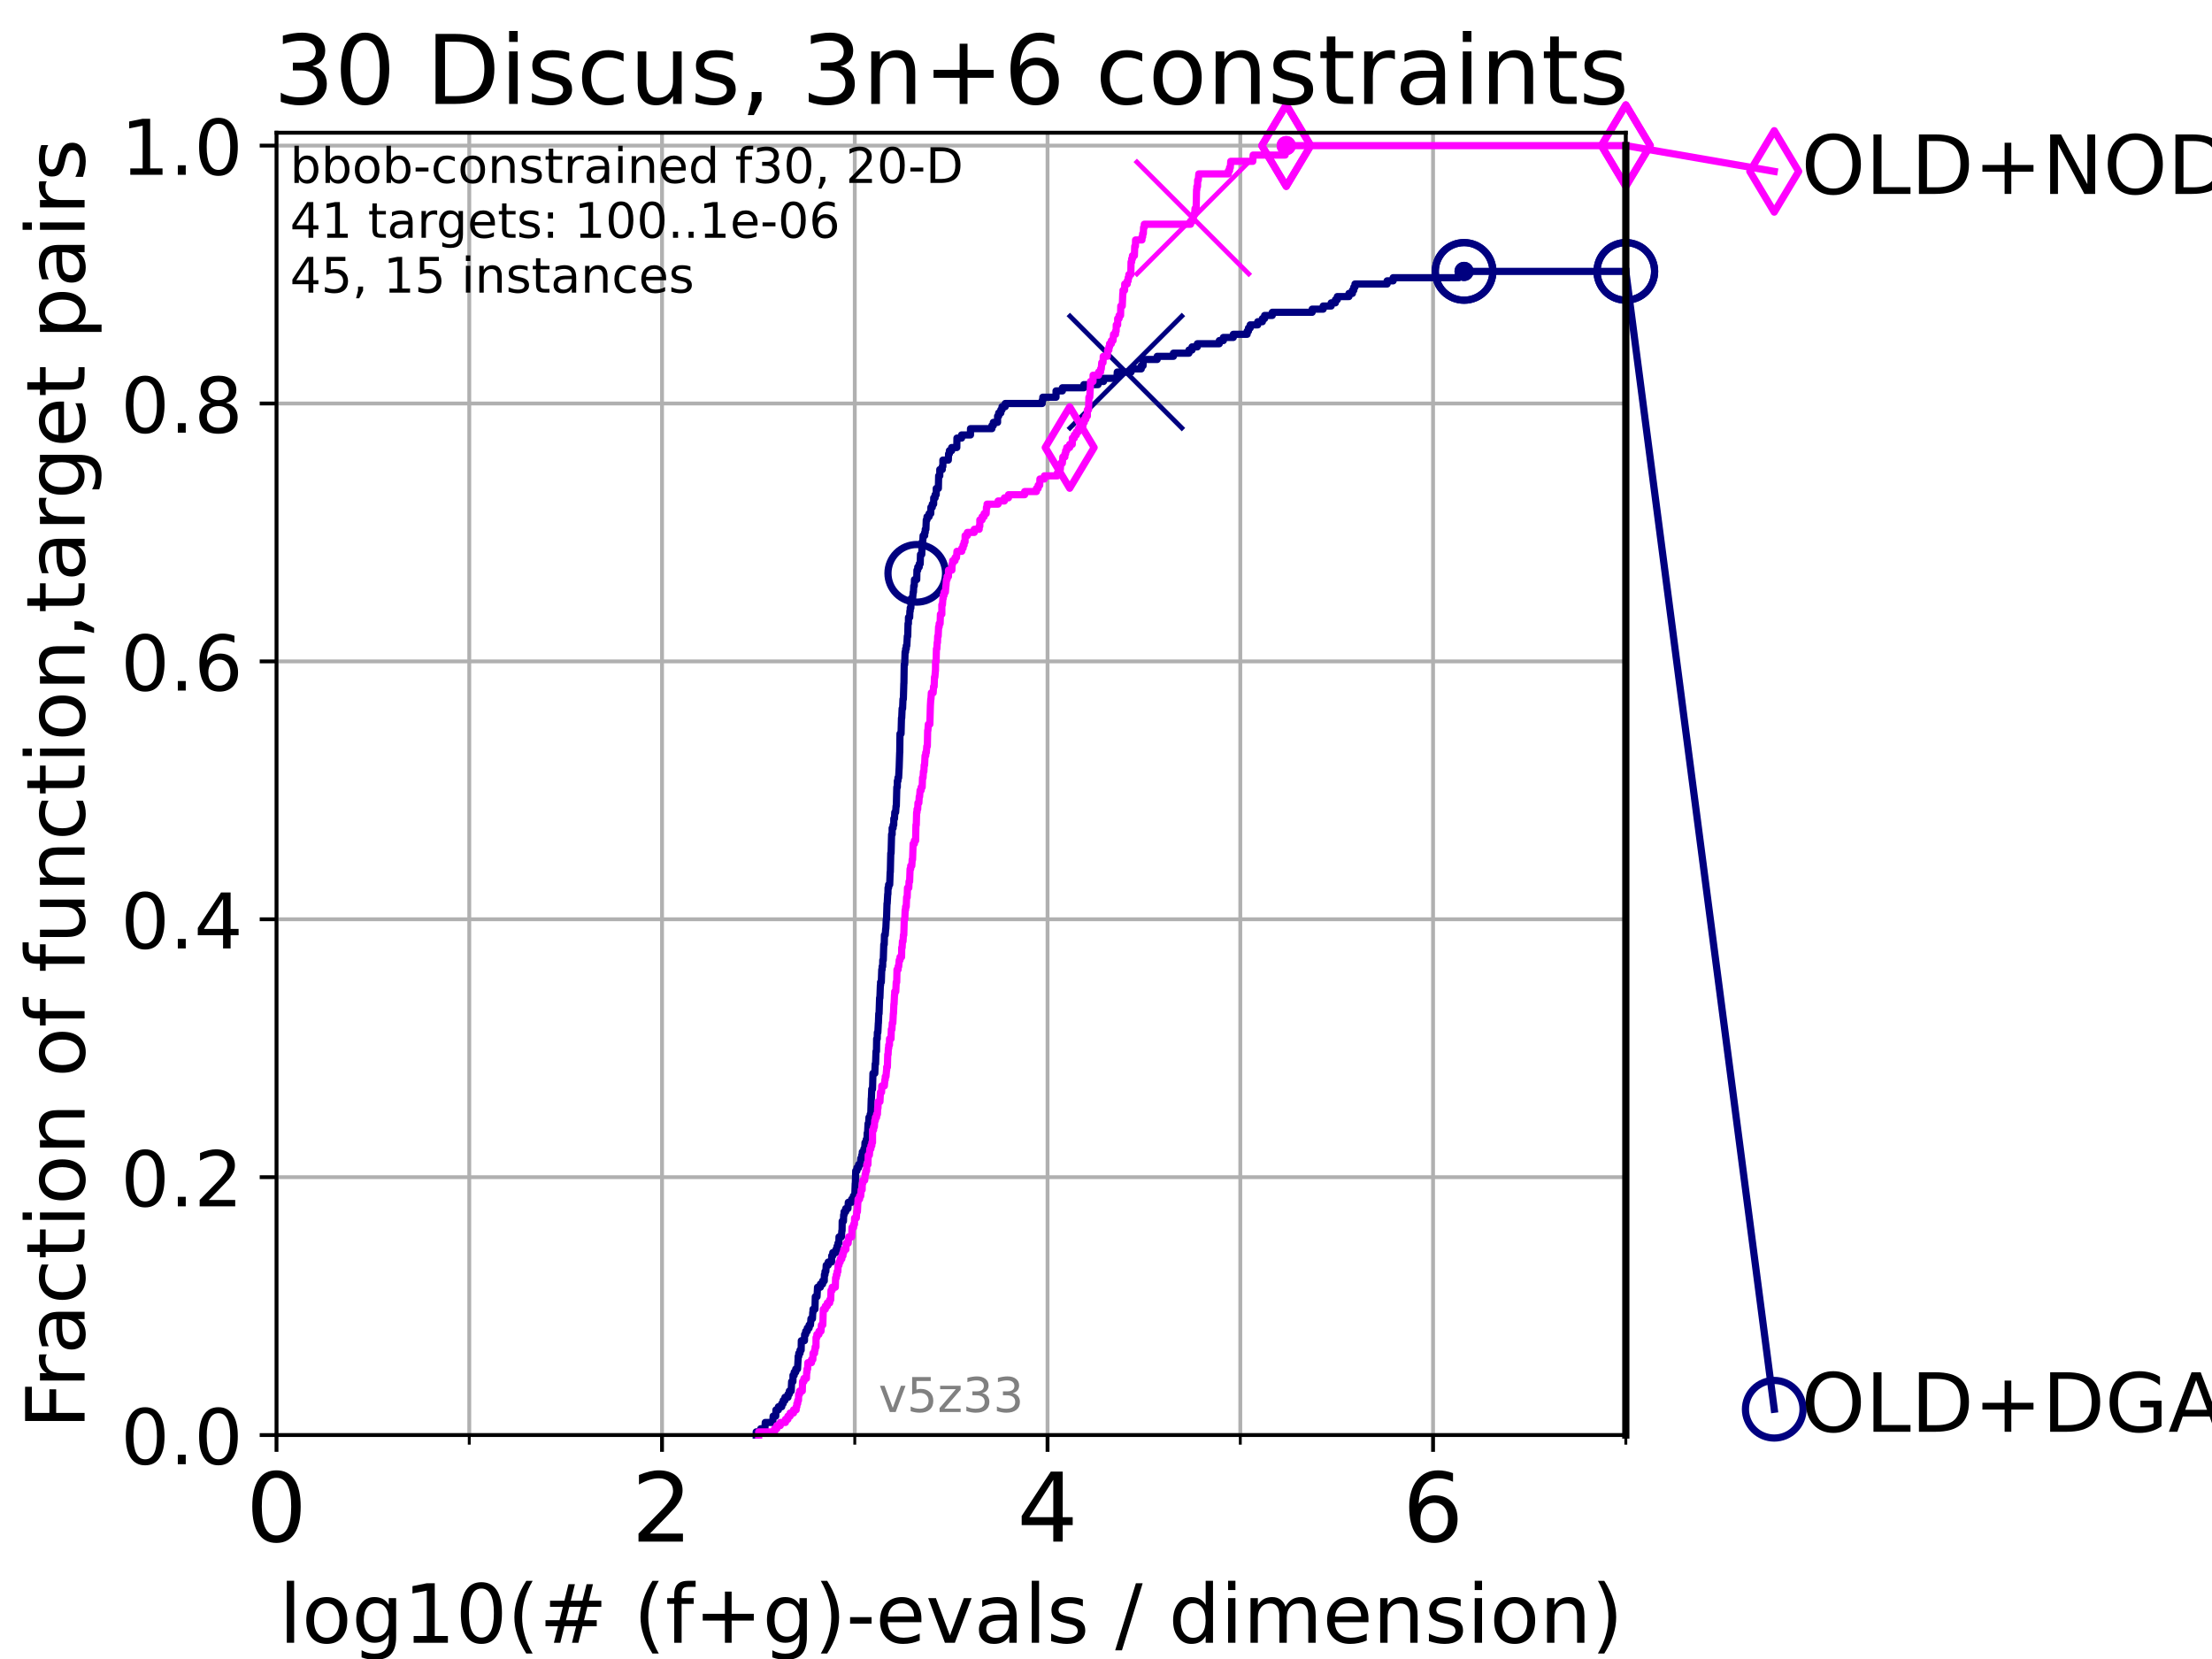 <?xml version="1.0" encoding="utf-8" standalone="no"?>
<!DOCTYPE svg PUBLIC "-//W3C//DTD SVG 1.1//EN"
  "http://www.w3.org/Graphics/SVG/1.1/DTD/svg11.dtd">
<!-- Created with matplotlib (https://matplotlib.org/) -->
<svg height="345.6pt" version="1.1" viewBox="0 0 460.8 345.6" width="460.8pt" xmlns="http://www.w3.org/2000/svg" xmlns:xlink="http://www.w3.org/1999/xlink">
 <defs>
  <style type="text/css">*{stroke-linecap:butt;stroke-linejoin:round;}</style>
 </defs>
 <g id="figure_1">
  <g id="patch_1">
   <path d="M 0 345.6 
L 460.8 345.6 
L 460.8 0 
L 0 0 
z
" style="fill:#ffffff;"/>
  </g>
  <g id="axes_1">
   <g id="patch_2">
    <path d="M 57.6 298.944 
L 338.688 298.944 
L 338.688 27.648 
L 57.6 27.648 
z
" style="fill:#ffffff;"/>
   </g>
   <g id="matplotlib.axis_1">
    <g id="xtick_1">
     <g id="line2d_1">
      <path clip-path="url(#p9819115217)" d="M 57.6 298.944 
L 57.6 27.648 
" style="fill:none;stroke:#b0b0b0;stroke-linecap:square;stroke-width:0.8;"/>
     </g>
     <g id="line2d_2">
      <defs>
       <path d="M 0 0 
L 0 3.5 
" id="mb043196311" style="stroke:#000000;stroke-width:0.8;"/>
      </defs>
      <g>
       <use style="stroke:#000000;stroke-width:0.8;" x="57.6" xlink:href="#mb043196311" y="298.944"/>
      </g>
     </g>
     <g id="text_1">
      <!-- 0 -->
      <g transform="translate(51.237 321.141)scale(0.2 -0.2)">
       <defs>
        <path d="M 31.781 66.406 
Q 24.172 66.406 20.328 58.906 
Q 16.5 51.422 16.5 36.375 
Q 16.5 21.391 20.328 13.891 
Q 24.172 6.391 31.781 6.391 
Q 39.453 6.391 43.281 13.891 
Q 47.125 21.391 47.125 36.375 
Q 47.125 51.422 43.281 58.906 
Q 39.453 66.406 31.781 66.406 
z
M 31.781 74.219 
Q 44.047 74.219 50.516 64.516 
Q 56.984 54.828 56.984 36.375 
Q 56.984 17.969 50.516 8.266 
Q 44.047 -1.422 31.781 -1.422 
Q 19.531 -1.422 13.062 8.266 
Q 6.594 17.969 6.594 36.375 
Q 6.594 54.828 13.062 64.516 
Q 19.531 74.219 31.781 74.219 
z
" id="DejaVuSans-48"/>
       </defs>
       <use xlink:href="#DejaVuSans-48"/>
      </g>
     </g>
    </g>
    <g id="xtick_2">
     <g id="line2d_3">
      <path clip-path="url(#p9819115217)" d="M 137.911 298.944 
L 137.911 27.648 
" style="fill:none;stroke:#b0b0b0;stroke-linecap:square;stroke-width:0.8;"/>
     </g>
     <g id="line2d_4">
      <g>
       <use style="stroke:#000000;stroke-width:0.8;" x="137.911" xlink:href="#mb043196311" y="298.944"/>
      </g>
     </g>
     <g id="text_2">
      <!-- 2 -->
      <g transform="translate(131.548 321.141)scale(0.2 -0.2)">
       <defs>
        <path d="M 19.188 8.297 
L 53.609 8.297 
L 53.609 0 
L 7.328 0 
L 7.328 8.297 
Q 12.938 14.109 22.625 23.891 
Q 32.328 33.688 34.812 36.531 
Q 39.547 41.844 41.422 45.531 
Q 43.312 49.219 43.312 52.781 
Q 43.312 58.594 39.234 62.25 
Q 35.156 65.922 28.609 65.922 
Q 23.969 65.922 18.812 64.312 
Q 13.672 62.703 7.812 59.422 
L 7.812 69.391 
Q 13.766 71.781 18.938 73 
Q 24.125 74.219 28.422 74.219 
Q 39.75 74.219 46.484 68.547 
Q 53.219 62.891 53.219 53.422 
Q 53.219 48.922 51.531 44.891 
Q 49.859 40.875 45.406 35.406 
Q 44.188 33.984 37.641 27.219 
Q 31.109 20.453 19.188 8.297 
z
" id="DejaVuSans-50"/>
       </defs>
       <use xlink:href="#DejaVuSans-50"/>
      </g>
     </g>
    </g>
    <g id="xtick_3">
     <g id="line2d_5">
      <path clip-path="url(#p9819115217)" d="M 218.222 298.944 
L 218.222 27.648 
" style="fill:none;stroke:#b0b0b0;stroke-linecap:square;stroke-width:0.8;"/>
     </g>
     <g id="line2d_6">
      <g>
       <use style="stroke:#000000;stroke-width:0.8;" x="218.222" xlink:href="#mb043196311" y="298.944"/>
      </g>
     </g>
     <g id="text_3">
      <!-- 4 -->
      <g transform="translate(211.859 321.141)scale(0.2 -0.2)">
       <defs>
        <path d="M 37.797 64.312 
L 12.891 25.391 
L 37.797 25.391 
z
M 35.203 72.906 
L 47.609 72.906 
L 47.609 25.391 
L 58.016 25.391 
L 58.016 17.188 
L 47.609 17.188 
L 47.609 0 
L 37.797 0 
L 37.797 17.188 
L 4.891 17.188 
L 4.891 26.703 
z
" id="DejaVuSans-52"/>
       </defs>
       <use xlink:href="#DejaVuSans-52"/>
      </g>
     </g>
    </g>
    <g id="xtick_4">
     <g id="line2d_7">
      <path clip-path="url(#p9819115217)" d="M 298.533 298.944 
L 298.533 27.648 
" style="fill:none;stroke:#b0b0b0;stroke-linecap:square;stroke-width:0.8;"/>
     </g>
     <g id="line2d_8">
      <g>
       <use style="stroke:#000000;stroke-width:0.8;" x="298.533" xlink:href="#mb043196311" y="298.944"/>
      </g>
     </g>
     <g id="text_4">
      <!-- 6 -->
      <g transform="translate(292.17 321.141)scale(0.2 -0.2)">
       <defs>
        <path d="M 33.016 40.375 
Q 26.375 40.375 22.484 35.828 
Q 18.609 31.297 18.609 23.391 
Q 18.609 15.531 22.484 10.953 
Q 26.375 6.391 33.016 6.391 
Q 39.656 6.391 43.531 10.953 
Q 47.406 15.531 47.406 23.391 
Q 47.406 31.297 43.531 35.828 
Q 39.656 40.375 33.016 40.375 
z
M 52.594 71.297 
L 52.594 62.312 
Q 48.875 64.062 45.094 64.984 
Q 41.312 65.922 37.594 65.922 
Q 27.828 65.922 22.672 59.328 
Q 17.531 52.734 16.797 39.406 
Q 19.672 43.656 24.016 45.922 
Q 28.375 48.188 33.594 48.188 
Q 44.578 48.188 50.953 41.516 
Q 57.328 34.859 57.328 23.391 
Q 57.328 12.156 50.688 5.359 
Q 44.047 -1.422 33.016 -1.422 
Q 20.359 -1.422 13.672 8.266 
Q 6.984 17.969 6.984 36.375 
Q 6.984 53.656 15.188 63.938 
Q 23.391 74.219 37.203 74.219 
Q 40.922 74.219 44.703 73.484 
Q 48.484 72.75 52.594 71.297 
z
" id="DejaVuSans-54"/>
       </defs>
       <use xlink:href="#DejaVuSans-54"/>
      </g>
     </g>
    </g>
    <g id="xtick_5">
     <g id="line2d_9">
      <path clip-path="url(#p9819115217)" d="M 97.755 298.944 
L 97.755 27.648 
" style="fill:none;stroke:#b0b0b0;stroke-linecap:square;stroke-width:0.8;"/>
     </g>
     <g id="line2d_10">
      <defs>
       <path d="M 0 0 
L 0 2 
" id="ma38e8a2a0b" style="stroke:#000000;stroke-width:0.6;"/>
      </defs>
      <g>
       <use style="stroke:#000000;stroke-width:0.6;" x="97.755" xlink:href="#ma38e8a2a0b" y="298.944"/>
      </g>
     </g>
    </g>
    <g id="xtick_6">
     <g id="line2d_11">
      <path clip-path="url(#p9819115217)" d="M 178.066 298.944 
L 178.066 27.648 
" style="fill:none;stroke:#b0b0b0;stroke-linecap:square;stroke-width:0.8;"/>
     </g>
     <g id="line2d_12">
      <g>
       <use style="stroke:#000000;stroke-width:0.6;" x="178.066" xlink:href="#ma38e8a2a0b" y="298.944"/>
      </g>
     </g>
    </g>
    <g id="xtick_7">
     <g id="line2d_13">
      <path clip-path="url(#p9819115217)" d="M 258.377 298.944 
L 258.377 27.648 
" style="fill:none;stroke:#b0b0b0;stroke-linecap:square;stroke-width:0.8;"/>
     </g>
     <g id="line2d_14">
      <g>
       <use style="stroke:#000000;stroke-width:0.6;" x="258.377" xlink:href="#ma38e8a2a0b" y="298.944"/>
      </g>
     </g>
    </g>
    <g id="xtick_8">
     <g id="line2d_15">
      <path clip-path="url(#p9819115217)" d="M 338.688 298.944 
L 338.688 27.648 
" style="fill:none;stroke:#b0b0b0;stroke-linecap:square;stroke-width:0.8;"/>
     </g>
     <g id="line2d_16">
      <g>
       <use style="stroke:#000000;stroke-width:0.6;" x="338.688" xlink:href="#ma38e8a2a0b" y="298.944"/>
      </g>
     </g>
    </g>
    <g id="text_5">
     <!-- log10(# (f+g)-evals / dimension) -->
     <g transform="translate(58.145 342.218)scale(0.17 -0.17)">
      <defs>
       <path d="M 9.422 75.984 
L 18.406 75.984 
L 18.406 0 
L 9.422 0 
z
" id="DejaVuSans-108"/>
       <path d="M 30.609 48.391 
Q 23.391 48.391 19.188 42.75 
Q 14.984 37.109 14.984 27.297 
Q 14.984 17.484 19.156 11.844 
Q 23.344 6.203 30.609 6.203 
Q 37.797 6.203 41.984 11.859 
Q 46.188 17.531 46.188 27.297 
Q 46.188 37.016 41.984 42.703 
Q 37.797 48.391 30.609 48.391 
z
M 30.609 56 
Q 42.328 56 49.016 48.375 
Q 55.719 40.766 55.719 27.297 
Q 55.719 13.875 49.016 6.219 
Q 42.328 -1.422 30.609 -1.422 
Q 18.844 -1.422 12.172 6.219 
Q 5.516 13.875 5.516 27.297 
Q 5.516 40.766 12.172 48.375 
Q 18.844 56 30.609 56 
z
" id="DejaVuSans-111"/>
       <path d="M 45.406 27.984 
Q 45.406 37.75 41.375 43.109 
Q 37.359 48.484 30.078 48.484 
Q 22.859 48.484 18.828 43.109 
Q 14.797 37.75 14.797 27.984 
Q 14.797 18.266 18.828 12.891 
Q 22.859 7.516 30.078 7.516 
Q 37.359 7.516 41.375 12.891 
Q 45.406 18.266 45.406 27.984 
z
M 54.391 6.781 
Q 54.391 -7.172 48.188 -13.984 
Q 42 -20.797 29.203 -20.797 
Q 24.469 -20.797 20.266 -20.094 
Q 16.062 -19.391 12.109 -17.922 
L 12.109 -9.188 
Q 16.062 -11.328 19.922 -12.344 
Q 23.781 -13.375 27.781 -13.375 
Q 36.625 -13.375 41.016 -8.766 
Q 45.406 -4.156 45.406 5.172 
L 45.406 9.625 
Q 42.625 4.781 38.281 2.391 
Q 33.938 0 27.875 0 
Q 17.828 0 11.672 7.656 
Q 5.516 15.328 5.516 27.984 
Q 5.516 40.672 11.672 48.328 
Q 17.828 56 27.875 56 
Q 33.938 56 38.281 53.609 
Q 42.625 51.219 45.406 46.391 
L 45.406 54.688 
L 54.391 54.688 
z
" id="DejaVuSans-103"/>
       <path d="M 12.406 8.297 
L 28.516 8.297 
L 28.516 63.922 
L 10.984 60.406 
L 10.984 69.391 
L 28.422 72.906 
L 38.281 72.906 
L 38.281 8.297 
L 54.391 8.297 
L 54.391 0 
L 12.406 0 
z
" id="DejaVuSans-49"/>
       <path d="M 31 75.875 
Q 24.469 64.656 21.281 53.656 
Q 18.109 42.672 18.109 31.391 
Q 18.109 20.125 21.312 9.062 
Q 24.516 -2 31 -13.188 
L 23.188 -13.188 
Q 15.875 -1.703 12.234 9.375 
Q 8.594 20.453 8.594 31.391 
Q 8.594 42.281 12.203 53.312 
Q 15.828 64.359 23.188 75.875 
z
" id="DejaVuSans-40"/>
       <path d="M 51.125 44 
L 36.922 44 
L 32.812 27.688 
L 47.125 27.688 
z
M 43.797 71.781 
L 38.719 51.516 
L 52.984 51.516 
L 58.109 71.781 
L 65.922 71.781 
L 60.891 51.516 
L 76.125 51.516 
L 76.125 44 
L 58.984 44 
L 54.984 27.688 
L 70.516 27.688 
L 70.516 20.219 
L 53.078 20.219 
L 48 0 
L 40.188 0 
L 45.219 20.219 
L 30.906 20.219 
L 25.875 0 
L 18.016 0 
L 23.094 20.219 
L 7.719 20.219 
L 7.719 27.688 
L 24.906 27.688 
L 29 44 
L 13.281 44 
L 13.281 51.516 
L 30.906 51.516 
L 35.891 71.781 
z
" id="DejaVuSans-35"/>
       <path id="DejaVuSans-32"/>
       <path d="M 37.109 75.984 
L 37.109 68.5 
L 28.516 68.5 
Q 23.688 68.5 21.797 66.547 
Q 19.922 64.594 19.922 59.516 
L 19.922 54.688 
L 34.719 54.688 
L 34.719 47.703 
L 19.922 47.703 
L 19.922 0 
L 10.891 0 
L 10.891 47.703 
L 2.297 47.703 
L 2.297 54.688 
L 10.891 54.688 
L 10.891 58.5 
Q 10.891 67.625 15.141 71.797 
Q 19.391 75.984 28.609 75.984 
z
" id="DejaVuSans-102"/>
       <path d="M 46 62.703 
L 46 35.5 
L 73.188 35.5 
L 73.188 27.203 
L 46 27.203 
L 46 0 
L 37.797 0 
L 37.797 27.203 
L 10.594 27.203 
L 10.594 35.5 
L 37.797 35.5 
L 37.797 62.703 
z
" id="DejaVuSans-43"/>
       <path d="M 8.016 75.875 
L 15.828 75.875 
Q 23.141 64.359 26.781 53.312 
Q 30.422 42.281 30.422 31.391 
Q 30.422 20.453 26.781 9.375 
Q 23.141 -1.703 15.828 -13.188 
L 8.016 -13.188 
Q 14.5 -2 17.703 9.062 
Q 20.906 20.125 20.906 31.391 
Q 20.906 42.672 17.703 53.656 
Q 14.5 64.656 8.016 75.875 
z
" id="DejaVuSans-41"/>
       <path d="M 4.891 31.391 
L 31.203 31.391 
L 31.203 23.391 
L 4.891 23.391 
z
" id="DejaVuSans-45"/>
       <path d="M 56.203 29.594 
L 56.203 25.203 
L 14.891 25.203 
Q 15.484 15.922 20.484 11.062 
Q 25.484 6.203 34.422 6.203 
Q 39.594 6.203 44.453 7.469 
Q 49.312 8.734 54.109 11.281 
L 54.109 2.781 
Q 49.266 0.734 44.188 -0.344 
Q 39.109 -1.422 33.891 -1.422 
Q 20.797 -1.422 13.156 6.188 
Q 5.516 13.812 5.516 26.812 
Q 5.516 40.234 12.766 48.109 
Q 20.016 56 32.328 56 
Q 43.359 56 49.781 48.891 
Q 56.203 41.797 56.203 29.594 
z
M 47.219 32.234 
Q 47.125 39.594 43.094 43.984 
Q 39.062 48.391 32.422 48.391 
Q 24.906 48.391 20.391 44.141 
Q 15.875 39.891 15.188 32.172 
z
" id="DejaVuSans-101"/>
       <path d="M 2.984 54.688 
L 12.5 54.688 
L 29.594 8.797 
L 46.688 54.688 
L 56.203 54.688 
L 35.688 0 
L 23.484 0 
z
" id="DejaVuSans-118"/>
       <path d="M 34.281 27.484 
Q 23.391 27.484 19.188 25 
Q 14.984 22.516 14.984 16.5 
Q 14.984 11.719 18.141 8.906 
Q 21.297 6.109 26.703 6.109 
Q 34.188 6.109 38.703 11.406 
Q 43.219 16.703 43.219 25.484 
L 43.219 27.484 
z
M 52.203 31.203 
L 52.203 0 
L 43.219 0 
L 43.219 8.297 
Q 40.141 3.328 35.547 0.953 
Q 30.953 -1.422 24.312 -1.422 
Q 15.922 -1.422 10.953 3.297 
Q 6 8.016 6 15.922 
Q 6 25.141 12.172 29.828 
Q 18.359 34.516 30.609 34.516 
L 43.219 34.516 
L 43.219 35.406 
Q 43.219 41.609 39.141 45 
Q 35.062 48.391 27.688 48.391 
Q 23 48.391 18.547 47.266 
Q 14.109 46.141 10.016 43.891 
L 10.016 52.203 
Q 14.938 54.109 19.578 55.047 
Q 24.219 56 28.609 56 
Q 40.484 56 46.344 49.844 
Q 52.203 43.703 52.203 31.203 
z
" id="DejaVuSans-97"/>
       <path d="M 44.281 53.078 
L 44.281 44.578 
Q 40.484 46.531 36.375 47.5 
Q 32.281 48.484 27.875 48.484 
Q 21.188 48.484 17.844 46.438 
Q 14.5 44.391 14.5 40.281 
Q 14.5 37.156 16.891 35.375 
Q 19.281 33.594 26.516 31.984 
L 29.594 31.297 
Q 39.156 29.25 43.188 25.516 
Q 47.219 21.781 47.219 15.094 
Q 47.219 7.469 41.188 3.016 
Q 35.156 -1.422 24.609 -1.422 
Q 20.219 -1.422 15.453 -0.562 
Q 10.688 0.297 5.422 2 
L 5.422 11.281 
Q 10.406 8.688 15.234 7.391 
Q 20.062 6.109 24.812 6.109 
Q 31.156 6.109 34.562 8.281 
Q 37.984 10.453 37.984 14.406 
Q 37.984 18.062 35.516 20.016 
Q 33.062 21.969 24.703 23.781 
L 21.578 24.516 
Q 13.234 26.266 9.516 29.906 
Q 5.812 33.547 5.812 39.891 
Q 5.812 47.609 11.281 51.797 
Q 16.75 56 26.812 56 
Q 31.781 56 36.172 55.266 
Q 40.578 54.547 44.281 53.078 
z
" id="DejaVuSans-115"/>
       <path d="M 25.391 72.906 
L 33.688 72.906 
L 8.297 -9.281 
L 0 -9.281 
z
" id="DejaVuSans-47"/>
       <path d="M 45.406 46.391 
L 45.406 75.984 
L 54.391 75.984 
L 54.391 0 
L 45.406 0 
L 45.406 8.203 
Q 42.578 3.328 38.25 0.953 
Q 33.938 -1.422 27.875 -1.422 
Q 17.969 -1.422 11.734 6.484 
Q 5.516 14.406 5.516 27.297 
Q 5.516 40.188 11.734 48.094 
Q 17.969 56 27.875 56 
Q 33.938 56 38.25 53.625 
Q 42.578 51.266 45.406 46.391 
z
M 14.797 27.297 
Q 14.797 17.391 18.875 11.75 
Q 22.953 6.109 30.078 6.109 
Q 37.203 6.109 41.297 11.75 
Q 45.406 17.391 45.406 27.297 
Q 45.406 37.203 41.297 42.844 
Q 37.203 48.484 30.078 48.484 
Q 22.953 48.484 18.875 42.844 
Q 14.797 37.203 14.797 27.297 
z
" id="DejaVuSans-100"/>
       <path d="M 9.422 54.688 
L 18.406 54.688 
L 18.406 0 
L 9.422 0 
z
M 9.422 75.984 
L 18.406 75.984 
L 18.406 64.594 
L 9.422 64.594 
z
" id="DejaVuSans-105"/>
       <path d="M 52 44.188 
Q 55.375 50.25 60.062 53.125 
Q 64.75 56 71.094 56 
Q 79.641 56 84.281 50.016 
Q 88.922 44.047 88.922 33.016 
L 88.922 0 
L 79.891 0 
L 79.891 32.719 
Q 79.891 40.578 77.094 44.375 
Q 74.312 48.188 68.609 48.188 
Q 61.625 48.188 57.562 43.547 
Q 53.516 38.922 53.516 30.906 
L 53.516 0 
L 44.484 0 
L 44.484 32.719 
Q 44.484 40.625 41.703 44.406 
Q 38.922 48.188 33.109 48.188 
Q 26.219 48.188 22.156 43.531 
Q 18.109 38.875 18.109 30.906 
L 18.109 0 
L 9.078 0 
L 9.078 54.688 
L 18.109 54.688 
L 18.109 46.188 
Q 21.188 51.219 25.484 53.609 
Q 29.781 56 35.688 56 
Q 41.656 56 45.828 52.969 
Q 50 49.953 52 44.188 
z
" id="DejaVuSans-109"/>
       <path d="M 54.891 33.016 
L 54.891 0 
L 45.906 0 
L 45.906 32.719 
Q 45.906 40.484 42.875 44.328 
Q 39.844 48.188 33.797 48.188 
Q 26.516 48.188 22.312 43.547 
Q 18.109 38.922 18.109 30.906 
L 18.109 0 
L 9.078 0 
L 9.078 54.688 
L 18.109 54.688 
L 18.109 46.188 
Q 21.344 51.125 25.703 53.562 
Q 30.078 56 35.797 56 
Q 45.219 56 50.047 50.172 
Q 54.891 44.344 54.891 33.016 
z
" id="DejaVuSans-110"/>
      </defs>
      <use xlink:href="#DejaVuSans-108"/>
      <use x="27.783" xlink:href="#DejaVuSans-111"/>
      <use x="88.965" xlink:href="#DejaVuSans-103"/>
      <use x="152.441" xlink:href="#DejaVuSans-49"/>
      <use x="216.064" xlink:href="#DejaVuSans-48"/>
      <use x="279.688" xlink:href="#DejaVuSans-40"/>
      <use x="318.701" xlink:href="#DejaVuSans-35"/>
      <use x="402.49" xlink:href="#DejaVuSans-32"/>
      <use x="434.277" xlink:href="#DejaVuSans-40"/>
      <use x="473.291" xlink:href="#DejaVuSans-102"/>
      <use x="508.496" xlink:href="#DejaVuSans-43"/>
      <use x="592.285" xlink:href="#DejaVuSans-103"/>
      <use x="655.762" xlink:href="#DejaVuSans-41"/>
      <use x="694.775" xlink:href="#DejaVuSans-45"/>
      <use x="730.859" xlink:href="#DejaVuSans-101"/>
      <use x="792.383" xlink:href="#DejaVuSans-118"/>
      <use x="851.562" xlink:href="#DejaVuSans-97"/>
      <use x="912.842" xlink:href="#DejaVuSans-108"/>
      <use x="940.625" xlink:href="#DejaVuSans-115"/>
      <use x="992.725" xlink:href="#DejaVuSans-32"/>
      <use x="1024.512" xlink:href="#DejaVuSans-47"/>
      <use x="1058.203" xlink:href="#DejaVuSans-32"/>
      <use x="1089.99" xlink:href="#DejaVuSans-100"/>
      <use x="1153.467" xlink:href="#DejaVuSans-105"/>
      <use x="1181.25" xlink:href="#DejaVuSans-109"/>
      <use x="1278.662" xlink:href="#DejaVuSans-101"/>
      <use x="1340.186" xlink:href="#DejaVuSans-110"/>
      <use x="1403.564" xlink:href="#DejaVuSans-115"/>
      <use x="1455.664" xlink:href="#DejaVuSans-105"/>
      <use x="1483.447" xlink:href="#DejaVuSans-111"/>
      <use x="1544.629" xlink:href="#DejaVuSans-110"/>
      <use x="1608.008" xlink:href="#DejaVuSans-41"/>
     </g>
    </g>
   </g>
   <g id="matplotlib.axis_2">
    <g id="ytick_1">
     <g id="line2d_17">
      <path clip-path="url(#p9819115217)" d="M 57.6 298.944 
L 338.688 298.944 
" style="fill:none;stroke:#b0b0b0;stroke-linecap:square;stroke-width:0.8;"/>
     </g>
     <g id="line2d_18">
      <defs>
       <path d="M 0 0 
L -3.5 0 
" id="med6b9bd827" style="stroke:#000000;stroke-width:0.8;"/>
      </defs>
      <g>
       <use style="stroke:#000000;stroke-width:0.8;" x="57.6" xlink:href="#med6b9bd827" y="298.944"/>
      </g>
     </g>
     <g id="text_6">
      <!-- 0.0 -->
      <g transform="translate(25.155 305.023)scale(0.16 -0.16)">
       <defs>
        <path d="M 10.688 12.406 
L 21 12.406 
L 21 0 
L 10.688 0 
z
" id="DejaVuSans-46"/>
       </defs>
       <use xlink:href="#DejaVuSans-48"/>
       <use x="63.623" xlink:href="#DejaVuSans-46"/>
       <use x="95.41" xlink:href="#DejaVuSans-48"/>
      </g>
     </g>
    </g>
    <g id="ytick_2">
     <g id="line2d_19">
      <path clip-path="url(#p9819115217)" d="M 57.6 245.222 
L 338.688 245.222 
" style="fill:none;stroke:#b0b0b0;stroke-linecap:square;stroke-width:0.8;"/>
     </g>
     <g id="line2d_20">
      <g>
       <use style="stroke:#000000;stroke-width:0.8;" x="57.6" xlink:href="#med6b9bd827" y="245.222"/>
      </g>
     </g>
     <g id="text_7">
      <!-- 0.2 -->
      <g transform="translate(25.155 251.301)scale(0.16 -0.16)">
       <use xlink:href="#DejaVuSans-48"/>
       <use x="63.623" xlink:href="#DejaVuSans-46"/>
       <use x="95.41" xlink:href="#DejaVuSans-50"/>
      </g>
     </g>
    </g>
    <g id="ytick_3">
     <g id="line2d_21">
      <path clip-path="url(#p9819115217)" d="M 57.6 191.5 
L 338.688 191.5 
" style="fill:none;stroke:#b0b0b0;stroke-linecap:square;stroke-width:0.8;"/>
     </g>
     <g id="line2d_22">
      <g>
       <use style="stroke:#000000;stroke-width:0.8;" x="57.6" xlink:href="#med6b9bd827" y="191.5"/>
      </g>
     </g>
     <g id="text_8">
      <!-- 0.4 -->
      <g transform="translate(25.155 197.579)scale(0.16 -0.16)">
       <use xlink:href="#DejaVuSans-48"/>
       <use x="63.623" xlink:href="#DejaVuSans-46"/>
       <use x="95.41" xlink:href="#DejaVuSans-52"/>
      </g>
     </g>
    </g>
    <g id="ytick_4">
     <g id="line2d_23">
      <path clip-path="url(#p9819115217)" d="M 57.6 137.778 
L 338.688 137.778 
" style="fill:none;stroke:#b0b0b0;stroke-linecap:square;stroke-width:0.8;"/>
     </g>
     <g id="line2d_24">
      <g>
       <use style="stroke:#000000;stroke-width:0.8;" x="57.6" xlink:href="#med6b9bd827" y="137.778"/>
      </g>
     </g>
     <g id="text_9">
      <!-- 0.6 -->
      <g transform="translate(25.155 143.857)scale(0.16 -0.16)">
       <use xlink:href="#DejaVuSans-48"/>
       <use x="63.623" xlink:href="#DejaVuSans-46"/>
       <use x="95.41" xlink:href="#DejaVuSans-54"/>
      </g>
     </g>
    </g>
    <g id="ytick_5">
     <g id="line2d_25">
      <path clip-path="url(#p9819115217)" d="M 57.6 84.056 
L 338.688 84.056 
" style="fill:none;stroke:#b0b0b0;stroke-linecap:square;stroke-width:0.8;"/>
     </g>
     <g id="line2d_26">
      <g>
       <use style="stroke:#000000;stroke-width:0.8;" x="57.6" xlink:href="#med6b9bd827" y="84.056"/>
      </g>
     </g>
     <g id="text_10">
      <!-- 0.8 -->
      <g transform="translate(25.155 90.135)scale(0.16 -0.16)">
       <defs>
        <path d="M 31.781 34.625 
Q 24.75 34.625 20.719 30.859 
Q 16.703 27.094 16.703 20.516 
Q 16.703 13.922 20.719 10.156 
Q 24.75 6.391 31.781 6.391 
Q 38.812 6.391 42.859 10.172 
Q 46.922 13.969 46.922 20.516 
Q 46.922 27.094 42.891 30.859 
Q 38.875 34.625 31.781 34.625 
z
M 21.922 38.812 
Q 15.578 40.375 12.031 44.719 
Q 8.5 49.078 8.5 55.328 
Q 8.5 64.062 14.719 69.141 
Q 20.953 74.219 31.781 74.219 
Q 42.672 74.219 48.875 69.141 
Q 55.078 64.062 55.078 55.328 
Q 55.078 49.078 51.531 44.719 
Q 48 40.375 41.703 38.812 
Q 48.828 37.156 52.797 32.312 
Q 56.781 27.484 56.781 20.516 
Q 56.781 9.906 50.312 4.234 
Q 43.844 -1.422 31.781 -1.422 
Q 19.734 -1.422 13.25 4.234 
Q 6.781 9.906 6.781 20.516 
Q 6.781 27.484 10.781 32.312 
Q 14.797 37.156 21.922 38.812 
z
M 18.312 54.391 
Q 18.312 48.734 21.844 45.562 
Q 25.391 42.391 31.781 42.391 
Q 38.141 42.391 41.719 45.562 
Q 45.312 48.734 45.312 54.391 
Q 45.312 60.062 41.719 63.234 
Q 38.141 66.406 31.781 66.406 
Q 25.391 66.406 21.844 63.234 
Q 18.312 60.062 18.312 54.391 
z
" id="DejaVuSans-56"/>
       </defs>
       <use xlink:href="#DejaVuSans-48"/>
       <use x="63.623" xlink:href="#DejaVuSans-46"/>
       <use x="95.41" xlink:href="#DejaVuSans-56"/>
      </g>
     </g>
    </g>
    <g id="ytick_6">
     <g id="line2d_27">
      <path clip-path="url(#p9819115217)" d="M 57.6 30.334 
L 338.688 30.334 
" style="fill:none;stroke:#b0b0b0;stroke-linecap:square;stroke-width:0.8;"/>
     </g>
     <g id="line2d_28">
      <g>
       <use style="stroke:#000000;stroke-width:0.8;" x="57.6" xlink:href="#med6b9bd827" y="30.334"/>
      </g>
     </g>
     <g id="text_11">
      <!-- 1.0 -->
      <g transform="translate(25.155 36.413)scale(0.16 -0.16)">
       <use xlink:href="#DejaVuSans-49"/>
       <use x="63.623" xlink:href="#DejaVuSans-46"/>
       <use x="95.41" xlink:href="#DejaVuSans-48"/>
      </g>
     </g>
    </g>
    <g id="text_12">
     <!-- Fraction of function,target pairs -->
     <g transform="translate(17.62 297.681)rotate(-90)scale(0.17 -0.17)">
      <defs>
       <path d="M 9.812 72.906 
L 51.703 72.906 
L 51.703 64.594 
L 19.672 64.594 
L 19.672 43.109 
L 48.578 43.109 
L 48.578 34.812 
L 19.672 34.812 
L 19.672 0 
L 9.812 0 
z
" id="DejaVuSans-70"/>
       <path d="M 41.109 46.297 
Q 39.594 47.172 37.812 47.578 
Q 36.031 48 33.891 48 
Q 26.266 48 22.188 43.047 
Q 18.109 38.094 18.109 28.812 
L 18.109 0 
L 9.078 0 
L 9.078 54.688 
L 18.109 54.688 
L 18.109 46.188 
Q 20.953 51.172 25.484 53.578 
Q 30.031 56 36.531 56 
Q 37.453 56 38.578 55.875 
Q 39.703 55.766 41.062 55.516 
z
" id="DejaVuSans-114"/>
       <path d="M 48.781 52.594 
L 48.781 44.188 
Q 44.969 46.297 41.141 47.344 
Q 37.312 48.391 33.406 48.391 
Q 24.656 48.391 19.812 42.844 
Q 14.984 37.312 14.984 27.297 
Q 14.984 17.281 19.812 11.734 
Q 24.656 6.203 33.406 6.203 
Q 37.312 6.203 41.141 7.25 
Q 44.969 8.297 48.781 10.406 
L 48.781 2.094 
Q 45.016 0.344 40.984 -0.531 
Q 36.969 -1.422 32.422 -1.422 
Q 20.062 -1.422 12.781 6.344 
Q 5.516 14.109 5.516 27.297 
Q 5.516 40.672 12.859 48.328 
Q 20.219 56 33.016 56 
Q 37.156 56 41.109 55.141 
Q 45.062 54.297 48.781 52.594 
z
" id="DejaVuSans-99"/>
       <path d="M 18.312 70.219 
L 18.312 54.688 
L 36.812 54.688 
L 36.812 47.703 
L 18.312 47.703 
L 18.312 18.016 
Q 18.312 11.328 20.141 9.422 
Q 21.969 7.516 27.594 7.516 
L 36.812 7.516 
L 36.812 0 
L 27.594 0 
Q 17.188 0 13.234 3.875 
Q 9.281 7.766 9.281 18.016 
L 9.281 47.703 
L 2.688 47.703 
L 2.688 54.688 
L 9.281 54.688 
L 9.281 70.219 
z
" id="DejaVuSans-116"/>
       <path d="M 8.5 21.578 
L 8.5 54.688 
L 17.484 54.688 
L 17.484 21.922 
Q 17.484 14.156 20.5 10.266 
Q 23.531 6.391 29.594 6.391 
Q 36.859 6.391 41.078 11.031 
Q 45.312 15.672 45.312 23.688 
L 45.312 54.688 
L 54.297 54.688 
L 54.297 0 
L 45.312 0 
L 45.312 8.406 
Q 42.047 3.422 37.719 1 
Q 33.406 -1.422 27.688 -1.422 
Q 18.266 -1.422 13.375 4.438 
Q 8.5 10.297 8.5 21.578 
z
M 31.109 56 
z
" id="DejaVuSans-117"/>
       <path d="M 11.719 12.406 
L 22.016 12.406 
L 22.016 4 
L 14.016 -11.625 
L 7.719 -11.625 
L 11.719 4 
z
" id="DejaVuSans-44"/>
       <path d="M 18.109 8.203 
L 18.109 -20.797 
L 9.078 -20.797 
L 9.078 54.688 
L 18.109 54.688 
L 18.109 46.391 
Q 20.953 51.266 25.266 53.625 
Q 29.594 56 35.594 56 
Q 45.562 56 51.781 48.094 
Q 58.016 40.188 58.016 27.297 
Q 58.016 14.406 51.781 6.484 
Q 45.562 -1.422 35.594 -1.422 
Q 29.594 -1.422 25.266 0.953 
Q 20.953 3.328 18.109 8.203 
z
M 48.688 27.297 
Q 48.688 37.203 44.609 42.844 
Q 40.531 48.484 33.406 48.484 
Q 26.266 48.484 22.188 42.844 
Q 18.109 37.203 18.109 27.297 
Q 18.109 17.391 22.188 11.75 
Q 26.266 6.109 33.406 6.109 
Q 40.531 6.109 44.609 11.75 
Q 48.688 17.391 48.688 27.297 
z
" id="DejaVuSans-112"/>
      </defs>
      <use xlink:href="#DejaVuSans-70"/>
      <use x="50.27" xlink:href="#DejaVuSans-114"/>
      <use x="91.383" xlink:href="#DejaVuSans-97"/>
      <use x="152.662" xlink:href="#DejaVuSans-99"/>
      <use x="207.643" xlink:href="#DejaVuSans-116"/>
      <use x="246.852" xlink:href="#DejaVuSans-105"/>
      <use x="274.635" xlink:href="#DejaVuSans-111"/>
      <use x="335.816" xlink:href="#DejaVuSans-110"/>
      <use x="399.195" xlink:href="#DejaVuSans-32"/>
      <use x="430.982" xlink:href="#DejaVuSans-111"/>
      <use x="492.164" xlink:href="#DejaVuSans-102"/>
      <use x="527.369" xlink:href="#DejaVuSans-32"/>
      <use x="559.156" xlink:href="#DejaVuSans-102"/>
      <use x="594.361" xlink:href="#DejaVuSans-117"/>
      <use x="657.74" xlink:href="#DejaVuSans-110"/>
      <use x="721.119" xlink:href="#DejaVuSans-99"/>
      <use x="776.1" xlink:href="#DejaVuSans-116"/>
      <use x="815.309" xlink:href="#DejaVuSans-105"/>
      <use x="843.092" xlink:href="#DejaVuSans-111"/>
      <use x="904.273" xlink:href="#DejaVuSans-110"/>
      <use x="967.652" xlink:href="#DejaVuSans-44"/>
      <use x="999.439" xlink:href="#DejaVuSans-116"/>
      <use x="1038.648" xlink:href="#DejaVuSans-97"/>
      <use x="1099.928" xlink:href="#DejaVuSans-114"/>
      <use x="1139.291" xlink:href="#DejaVuSans-103"/>
      <use x="1202.768" xlink:href="#DejaVuSans-101"/>
      <use x="1264.291" xlink:href="#DejaVuSans-116"/>
      <use x="1303.5" xlink:href="#DejaVuSans-32"/>
      <use x="1335.287" xlink:href="#DejaVuSans-112"/>
      <use x="1398.764" xlink:href="#DejaVuSans-97"/>
      <use x="1460.043" xlink:href="#DejaVuSans-105"/>
      <use x="1487.826" xlink:href="#DejaVuSans-114"/>
      <use x="1528.939" xlink:href="#DejaVuSans-115"/>
     </g>
    </g>
   </g>
   <g id="line2d_29">
    <defs>
     <path d="M 0 1.5 
C 0.398 1.5 0.779 1.342 1.061 1.061 
C 1.342 0.779 1.5 0.398 1.5 0 
C 1.5 -0.398 1.342 -0.779 1.061 -1.061 
C 0.779 -1.342 0.398 -1.5 0 -1.5 
C -0.398 -1.5 -0.779 -1.342 -1.061 -1.061 
C -1.342 -0.779 -1.5 -0.398 -1.5 0 
C -1.5 0.398 -1.342 0.779 -1.061 1.061 
C -0.779 1.342 -0.398 1.5 0 1.5 
z
" id="m36b8dae36b" style="stroke:#000080;"/>
    </defs>
    <g>
     <use style="fill:#000080;stroke:#000080;" x="304.995" xlink:href="#m36b8dae36b" y="56.54"/>
     <use style="fill:#000080;stroke:#000080;" x="304.995" xlink:href="#m36b8dae36b" y="56.54"/>
    </g>
   </g>
   <g id="line2d_30">
    <path d="M 157.534 298.944 
L 157.534 298.289 
L 158.466 298.289 
L 158.466 297.634 
L 159.35 297.634 
L 159.416 296.323 
L 160.985 296.323 
L 161.054 295.013 
L 161.601 295.013 
L 161.645 293.703 
L 162.161 293.703 
L 162.161 293.048 
L 162.85 293.048 
L 162.85 292.393 
L 163.152 292.393 
L 163.152 291.737 
L 163.518 291.737 
L 163.518 291.082 
L 164.156 291.082 
L 164.156 290.427 
L 164.433 290.427 
L 164.433 289.772 
L 164.825 289.772 
L 164.91 287.807 
L 165.183 287.807 
L 165.19 286.496 
L 165.447 286.496 
L 165.447 285.841 
L 165.768 285.841 
L 165.768 285.186 
L 166.141 285.186 
L 166.252 283.22 
L 166.265 283.22 
L 166.265 282.565 
L 166.399 282.565 
L 166.399 281.91 
L 166.662 281.91 
L 166.662 281.255 
L 166.895 281.255 
L 166.929 279.29 
L 167.586 279.29 
L 167.615 277.979 
L 167.842 277.979 
L 167.842 277.324 
L 168.171 277.324 
L 168.171 276.669 
L 168.552 276.669 
L 168.552 276.014 
L 168.832 276.014 
L 168.941 274.704 
L 169.251 274.704 
L 169.311 273.393 
L 169.363 273.393 
L 169.363 272.738 
L 169.769 272.738 
L 169.842 270.118 
L 170.201 270.118 
L 170.308 268.152 
L 170.902 268.152 
L 170.902 267.497 
L 171.364 267.497 
L 171.364 266.842 
L 171.709 266.842 
L 171.736 265.532 
L 171.864 265.532 
L 171.864 264.876 
L 172.039 264.876 
L 172.12 263.566 
L 172.53 263.566 
L 172.53 262.911 
L 173.23 262.911 
L 173.26 261.601 
L 173.483 261.601 
L 173.483 260.946 
L 174.131 260.946 
L 174.131 260.29 
L 174.361 260.29 
L 174.361 259.635 
L 174.563 259.635 
L 174.563 258.98 
L 174.749 258.98 
L 174.779 257.67 
L 175.273 257.67 
L 175.379 256.36 
L 175.42 256.36 
L 175.444 254.394 
L 175.708 254.394 
L 175.748 253.084 
L 175.843 253.084 
L 175.843 252.429 
L 176.171 252.429 
L 176.171 251.773 
L 176.642 251.773 
L 176.718 250.463 
L 177.411 250.463 
L 177.411 249.808 
L 177.767 249.808 
L 177.767 249.153 
L 178.061 249.153 
L 178.16 246.532 
L 178.184 246.532 
L 178.261 243.912 
L 178.521 243.912 
L 178.521 243.257 
L 178.862 243.257 
L 178.862 242.601 
L 179.215 242.601 
L 179.324 241.291 
L 179.518 241.291 
L 179.518 240.636 
L 179.635 240.636 
L 179.635 239.981 
L 179.965 239.981 
L 179.965 239.326 
L 180.136 239.326 
L 180.196 238.015 
L 180.457 238.015 
L 180.457 237.36 
L 180.619 237.36 
L 180.644 236.05 
L 180.733 236.05 
L 180.828 234.085 
L 180.953 234.085 
L 181.019 232.774 
L 181.273 232.774 
L 181.273 232.119 
L 181.395 232.119 
L 181.5 228.843 
L 181.528 228.843 
L 181.601 226.878 
L 181.763 226.878 
L 181.851 223.602 
L 182.239 223.602 
L 182.317 221.637 
L 182.396 221.637 
L 182.488 219.016 
L 182.581 219.016 
L 182.623 216.396 
L 182.743 216.396 
L 182.769 215.085 
L 182.872 215.085 
L 182.97 213.12 
L 182.99 213.12 
L 183.061 211.154 
L 183.126 211.154 
L 183.235 207.879 
L 183.299 207.879 
L 183.397 205.258 
L 183.435 205.258 
L 183.435 204.603 
L 183.595 204.603 
L 183.683 201.982 
L 183.764 201.982 
L 183.764 201.327 
L 183.875 201.327 
L 183.897 200.017 
L 184 200.017 
L 184.108 196.741 
L 184.202 196.741 
L 184.249 194.776 
L 184.411 194.776 
L 184.502 193.465 
L 184.535 193.465 
L 184.623 191.5 
L 184.677 191.5 
L 184.779 188.224 
L 184.819 188.224 
L 184.927 186.259 
L 184.967 186.259 
L 184.997 184.949 
L 185.109 184.949 
L 185.109 184.293 
L 185.338 184.293 
L 185.435 181.673 
L 185.47 181.673 
L 185.563 177.742 
L 185.628 177.742 
L 185.735 173.811 
L 185.85 173.811 
L 185.85 172.501 
L 186.047 172.501 
L 186.047 171.846 
L 186.181 171.846 
L 186.196 170.535 
L 186.339 170.535 
L 186.401 169.225 
L 186.575 169.225 
L 186.664 167.915 
L 186.719 167.915 
L 186.823 163.984 
L 186.928 163.984 
L 186.933 162.674 
L 187.062 162.674 
L 187.062 162.018 
L 187.197 162.018 
L 187.302 160.053 
L 187.309 160.053 
L 187.418 156.777 
L 187.431 156.777 
L 187.485 152.846 
L 187.707 152.846 
L 187.795 149.571 
L 187.844 149.571 
L 187.927 147.605 
L 188.028 147.605 
L 188.106 145.64 
L 188.186 145.64 
L 188.284 142.364 
L 188.303 142.364 
L 188.359 138.433 
L 188.462 138.433 
L 188.547 135.813 
L 188.655 135.813 
L 188.655 135.157 
L 188.794 135.157 
L 188.794 134.502 
L 188.906 134.502 
L 189.01 132.537 
L 189.1 132.537 
L 189.158 129.916 
L 189.239 129.916 
L 189.254 128.606 
L 189.502 128.606 
L 189.546 127.296 
L 189.615 127.296 
L 189.615 126.641 
L 189.749 126.641 
L 189.823 124.675 
L 190.119 124.675 
L 190.226 123.365 
L 190.285 123.365 
L 190.352 122.055 
L 190.451 122.055 
L 190.503 120.744 
L 190.971 120.744 
L 191.013 118.779 
L 191.184 118.779 
L 191.184 118.124 
L 191.491 118.124 
L 191.491 117.469 
L 191.694 117.469 
L 191.751 115.503 
L 192.018 115.503 
L 192.098 112.883 
L 192.221 112.883 
L 192.3 111.572 
L 192.627 111.572 
L 192.627 110.917 
L 192.745 110.917 
L 192.745 110.262 
L 192.884 110.262 
L 192.959 108.296 
L 193.112 108.296 
L 193.112 107.641 
L 193.545 107.641 
L 193.545 106.986 
L 193.894 106.986 
L 193.923 105.676 
L 194.21 105.676 
L 194.21 105.021 
L 194.493 105.021 
L 194.51 103.71 
L 194.799 103.71 
L 194.799 103.055 
L 195.031 103.055 
L 195.037 101.745 
L 195.481 101.745 
L 195.539 99.124 
L 195.773 99.124 
L 195.773 97.814 
L 196.293 97.814 
L 196.293 97.159 
L 196.417 97.159 
L 196.417 95.849 
L 197.55 95.849 
L 197.605 94.538 
L 197.775 94.538 
L 197.775 93.883 
L 198.246 93.883 
L 198.246 93.228 
L 199.32 93.228 
L 199.348 91.263 
L 200.318 91.263 
L 200.318 90.608 
L 202.17 90.608 
L 202.173 89.297 
L 206.63 89.297 
L 206.63 88.642 
L 206.93 88.642 
L 206.93 87.987 
L 207.812 87.987 
L 207.812 86.677 
L 208.047 86.677 
L 208.047 86.022 
L 208.492 86.022 
L 208.492 85.366 
L 208.747 85.366 
L 208.747 84.711 
L 209.405 84.711 
L 209.405 84.056 
L 217.103 84.056 
L 217.103 83.401 
L 217.239 83.401 
L 217.239 82.746 
L 219.99 82.746 
L 219.992 81.435 
L 221.314 81.435 
L 221.314 80.78 
L 225.788 80.78 
L 225.788 80.125 
L 228.741 80.125 
L 228.741 79.47 
L 229.888 79.47 
L 229.888 78.815 
L 232.662 78.815 
L 232.746 77.505 
L 235.634 77.505 
L 235.634 76.849 
L 237.743 76.849 
L 237.743 76.194 
L 238.12 76.194 
L 238.141 74.884 
L 241.066 74.884 
L 241.066 74.229 
L 244.447 74.229 
L 244.447 73.574 
L 247.677 73.574 
L 247.677 72.919 
L 248.321 72.919 
L 248.321 72.263 
L 249.422 72.263 
L 249.422 71.608 
L 254.001 71.608 
L 254.001 70.953 
L 254.846 70.953 
L 254.846 70.298 
L 256.918 70.298 
L 256.918 69.643 
L 259.8 69.643 
L 259.8 68.988 
L 260.079 68.988 
L 260.079 68.333 
L 260.44 68.333 
L 260.44 67.677 
L 262.007 67.677 
L 262.007 67.022 
L 262.976 67.022 
L 262.976 66.367 
L 263.443 66.367 
L 263.443 65.712 
L 265.04 65.712 
L 265.04 65.057 
L 273.349 65.057 
L 273.349 64.402 
L 275.64 64.402 
L 275.64 63.747 
L 277.309 63.747 
L 277.309 63.091 
L 278.188 63.091 
L 278.188 62.436 
L 278.587 62.436 
L 278.587 61.781 
L 281.008 61.781 
L 281.008 61.126 
L 281.733 61.126 
L 281.733 60.471 
L 282.02 60.471 
L 282.02 59.816 
L 282.266 59.816 
L 282.266 59.161 
L 288.964 59.161 
L 288.964 58.505 
L 290.217 58.505 
L 290.217 57.85 
L 303.942 57.85 
L 303.942 57.195 
L 304.995 57.195 
L 304.995 56.54 
L 338.688 56.54 
L 338.688 56.54 
" style="fill:none;stroke:#000080;stroke-linecap:square;stroke-width:1.5;"/>
   </g>
   <g id="line2d_31">
    <defs>
     <path d="M 0 6 
C 1.591 6 3.117 5.368 4.243 4.243 
C 5.368 3.117 6 1.591 6 0 
C 6 -1.591 5.368 -3.117 4.243 -4.243 
C 3.117 -5.368 1.591 -6 0 -6 
C -1.591 -6 -3.117 -5.368 -4.243 -4.243 
C -5.368 -3.117 -6 -1.591 -6 0 
C -6 1.591 -5.368 3.117 -4.243 4.243 
C -3.117 5.368 -1.591 6 0 6 
z
" id="m47a4dc7c82" style="stroke:#000080;stroke-width:1.5;"/>
    </defs>
    <g>
     <use style="fill-opacity:0;stroke:#000080;stroke-width:1.5;" x="190.98" xlink:href="#m47a4dc7c82" y="119.434"/>
     <use style="fill-opacity:0;stroke:#000080;stroke-width:1.5;" x="304.995" xlink:href="#m47a4dc7c82" y="56.54"/>
     <use style="fill-opacity:0;stroke:#000080;stroke-width:1.5;" x="304.995" xlink:href="#m47a4dc7c82" y="56.54"/>
     <use style="fill-opacity:0;stroke:#000080;stroke-width:1.5;" x="338.688" xlink:href="#m47a4dc7c82" y="56.54"/>
    </g>
   </g>
   <g id="line2d_32">
    <path style="fill:none;stroke:#000080;stroke-linecap:square;stroke-width:1.5;"/>
    <g/>
   </g>
   <g id="line2d_33">
    <path clip-path="url(#p9819115217)" d="M 234.54 77.505 
" style="fill:none;stroke:#000080;stroke-linecap:square;stroke-width:1.5;"/>
    <defs>
     <path d="M -12 12 
L 12 -12 
M -12 -12 
L 12 12 
" id="m38d18dcf38" style="stroke:#000080;"/>
    </defs>
    <g clip-path="url(#p9819115217)">
     <use style="fill:#000080;stroke:#000080;" x="234.54" xlink:href="#m38d18dcf38" y="77.505"/>
    </g>
   </g>
   <g id="line2d_34">
    <defs>
     <path d="M 0 1.5 
C 0.398 1.5 0.779 1.342 1.061 1.061 
C 1.342 0.779 1.5 0.398 1.5 0 
C 1.5 -0.398 1.342 -0.779 1.061 -1.061 
C 0.779 -1.342 0.398 -1.5 0 -1.5 
C -0.398 -1.5 -0.779 -1.342 -1.061 -1.061 
C -1.342 -0.779 -1.5 -0.398 -1.5 0 
C -1.5 0.398 -1.342 0.779 -1.061 1.061 
C -0.779 1.342 -0.398 1.5 0 1.5 
z
" id="me51473e1f8" style="stroke:#ff00ff;"/>
    </defs>
    <g>
     <use style="fill:#ff00ff;stroke:#ff00ff;" x="267.948" xlink:href="#me51473e1f8" y="30.334"/>
     <use style="fill:#ff00ff;stroke:#ff00ff;" x="267.948" xlink:href="#me51473e1f8" y="30.334"/>
    </g>
   </g>
   <g id="line2d_35">
    <path d="M 158.042 298.944 
L 158.042 298.289 
L 161.352 298.289 
L 161.352 297.634 
L 161.819 297.634 
L 161.819 296.979 
L 162.551 296.979 
L 162.551 296.323 
L 163.622 296.323 
L 163.622 295.668 
L 164.133 295.668 
L 164.133 295.013 
L 164.596 295.013 
L 164.596 294.358 
L 165.303 294.358 
L 165.303 293.703 
L 165.859 293.703 
L 165.859 293.048 
L 165.996 293.048 
L 165.996 292.393 
L 166.176 292.393 
L 166.176 291.737 
L 166.341 291.737 
L 166.375 290.427 
L 166.575 290.427 
L 166.575 289.772 
L 167.135 289.772 
L 167.178 287.807 
L 167.472 287.807 
L 167.472 287.151 
L 167.998 287.151 
L 168.045 285.841 
L 168.116 285.841 
L 168.116 285.186 
L 168.245 285.186 
L 168.285 283.876 
L 169.047 283.876 
L 169.047 283.22 
L 169.331 283.22 
L 169.363 281.91 
L 169.693 281.91 
L 169.693 281.255 
L 169.805 281.255 
L 169.805 280.6 
L 169.987 280.6 
L 169.998 278.634 
L 170.166 278.634 
L 170.166 277.979 
L 170.605 277.979 
L 170.605 277.324 
L 171.027 277.324 
L 171.108 276.014 
L 171.407 276.014 
L 171.504 272.738 
L 171.928 272.738 
L 171.928 272.083 
L 172.342 272.083 
L 172.342 271.428 
L 172.839 271.428 
L 172.839 270.773 
L 173.052 270.773 
L 173.112 268.807 
L 173.351 268.807 
L 173.351 268.152 
L 174.015 268.152 
L 174.068 266.187 
L 174.221 266.187 
L 174.221 265.532 
L 174.389 265.532 
L 174.389 264.876 
L 174.548 264.876 
L 174.584 263.566 
L 174.777 263.566 
L 174.777 262.911 
L 175.026 262.911 
L 175.026 262.256 
L 175.369 262.256 
L 175.369 261.601 
L 175.606 261.601 
L 175.606 260.946 
L 175.761 260.946 
L 175.761 260.29 
L 176.219 260.29 
L 176.25 258.98 
L 176.693 258.98 
L 176.791 257.67 
L 177.432 257.67 
L 177.485 255.704 
L 177.813 255.704 
L 177.813 255.049 
L 178.002 255.049 
L 178.026 253.739 
L 178.391 253.739 
L 178.475 252.429 
L 178.614 252.429 
L 178.707 250.463 
L 178.739 250.463 
L 178.739 249.808 
L 179.068 249.808 
L 179.068 249.153 
L 179.308 249.153 
L 179.387 247.843 
L 179.603 247.843 
L 179.622 246.532 
L 179.724 246.532 
L 179.724 245.877 
L 180.133 245.877 
L 180.233 244.567 
L 180.347 244.567 
L 180.347 243.912 
L 180.532 243.912 
L 180.551 242.601 
L 180.804 242.601 
L 180.861 240.636 
L 181.107 240.636 
L 181.201 239.326 
L 181.421 239.326 
L 181.421 238.671 
L 181.618 238.671 
L 181.618 238.015 
L 181.761 238.015 
L 181.767 235.395 
L 181.984 235.395 
L 181.984 234.74 
L 182.146 234.74 
L 182.219 233.429 
L 182.359 233.429 
L 182.359 232.774 
L 182.605 232.774 
L 182.605 232.119 
L 182.781 232.119 
L 182.83 230.809 
L 182.905 230.809 
L 182.93 229.499 
L 183.312 229.499 
L 183.409 227.533 
L 183.649 227.533 
L 183.684 226.223 
L 184.228 226.223 
L 184.334 224.912 
L 184.414 224.912 
L 184.414 224.257 
L 184.57 224.257 
L 184.68 222.947 
L 184.711 222.947 
L 184.711 222.292 
L 184.86 222.292 
L 184.931 219.671 
L 185.004 219.671 
L 185.063 218.361 
L 185.134 218.361 
L 185.134 217.706 
L 185.295 217.706 
L 185.302 216.396 
L 185.617 216.396 
L 185.675 214.43 
L 185.811 214.43 
L 185.872 213.12 
L 185.995 213.12 
L 186.093 211.154 
L 186.124 211.154 
L 186.209 209.189 
L 186.252 209.189 
L 186.341 207.224 
L 186.379 207.224 
L 186.379 206.568 
L 186.608 206.568 
L 186.7 204.603 
L 186.802 204.603 
L 186.86 201.982 
L 187.096 201.982 
L 187.096 201.327 
L 187.217 201.327 
L 187.318 200.017 
L 187.492 200.017 
L 187.492 199.362 
L 187.814 199.362 
L 187.842 197.396 
L 187.933 197.396 
L 187.995 196.086 
L 188.119 196.086 
L 188.195 194.776 
L 188.276 194.776 
L 188.372 191.5 
L 188.487 191.5 
L 188.562 189.535 
L 188.648 189.535 
L 188.648 188.879 
L 188.788 188.879 
L 188.86 186.914 
L 188.983 186.914 
L 189.049 184.949 
L 189.322 184.949 
L 189.37 183.638 
L 189.491 183.638 
L 189.584 181.018 
L 189.713 181.018 
L 189.713 180.363 
L 189.946 180.363 
L 190.024 179.052 
L 190.105 179.052 
L 190.216 175.777 
L 190.48 175.777 
L 190.48 175.121 
L 190.74 175.121 
L 190.806 171.846 
L 190.881 171.846 
L 190.948 169.225 
L 191.033 169.225 
L 191.033 168.57 
L 191.173 168.57 
L 191.225 167.26 
L 191.42 167.26 
L 191.491 165.949 
L 191.573 165.949 
L 191.668 164.639 
L 191.891 164.639 
L 191.891 163.984 
L 192.11 163.984 
L 192.177 162.018 
L 192.291 162.018 
L 192.364 160.708 
L 192.464 160.708 
L 192.519 159.398 
L 192.608 159.398 
L 192.704 157.432 
L 192.848 157.432 
L 192.848 156.777 
L 192.975 156.777 
L 193.069 155.467 
L 193.181 155.467 
L 193.249 152.191 
L 193.3 152.191 
L 193.388 150.881 
L 193.705 150.881 
L 193.815 146.95 
L 193.817 146.95 
L 193.897 145.64 
L 193.936 145.64 
L 194.013 144.33 
L 194.394 144.33 
L 194.475 143.019 
L 194.598 143.019 
L 194.669 141.054 
L 194.751 141.054 
L 194.86 139.743 
L 194.879 139.743 
L 194.895 137.778 
L 195.009 137.778 
L 195.074 135.157 
L 195.162 135.157 
L 195.23 133.847 
L 195.295 133.847 
L 195.336 132.537 
L 195.439 132.537 
L 195.526 130.571 
L 195.645 130.571 
L 195.645 129.916 
L 195.842 129.916 
L 195.905 127.951 
L 196.202 127.951 
L 196.202 125.985 
L 196.326 125.985 
L 196.416 124.675 
L 196.487 124.675 
L 196.487 124.02 
L 196.674 124.02 
L 196.674 123.365 
L 196.937 123.365 
L 197.044 122.055 
L 197.068 122.055 
L 197.159 120.744 
L 197.295 120.744 
L 197.295 120.089 
L 197.582 120.089 
L 197.588 118.779 
L 198.297 118.779 
L 198.34 117.469 
L 198.449 117.469 
L 198.449 116.813 
L 198.948 116.813 
L 198.948 116.158 
L 199.258 116.158 
L 199.352 114.848 
L 200.359 114.848 
L 200.359 114.193 
L 200.627 114.193 
L 200.627 113.538 
L 200.845 113.538 
L 200.845 112.883 
L 201.044 112.883 
L 201.052 111.572 
L 201.519 111.572 
L 201.519 110.917 
L 202.957 110.917 
L 202.957 110.262 
L 203.981 110.262 
L 203.981 109.607 
L 204.116 109.607 
L 204.116 108.296 
L 204.586 108.296 
L 204.586 107.641 
L 205.007 107.641 
L 205.007 106.986 
L 205.437 106.986 
L 205.499 105.676 
L 205.625 105.676 
L 205.625 105.021 
L 207.92 105.021 
L 207.92 104.366 
L 209.232 104.366 
L 209.232 103.71 
L 210.088 103.71 
L 210.088 103.055 
L 213.455 103.055 
L 213.455 102.4 
L 215.911 102.4 
L 215.911 101.745 
L 216.264 101.745 
L 216.264 101.09 
L 216.588 101.09 
L 216.635 99.78 
L 217.572 99.78 
L 217.572 99.124 
L 220.289 99.124 
L 220.289 98.469 
L 220.62 98.469 
L 220.62 97.814 
L 220.88 97.814 
L 220.973 96.504 
L 221.306 96.504 
L 221.407 95.194 
L 221.831 95.194 
L 221.831 94.538 
L 221.992 94.538 
L 221.992 93.883 
L 222.221 93.883 
L 222.221 93.228 
L 222.835 93.228 
L 222.835 92.573 
L 223.375 92.573 
L 223.39 91.263 
L 223.801 91.263 
L 223.801 90.608 
L 224.217 90.608 
L 224.217 89.952 
L 224.636 89.952 
L 224.636 89.297 
L 225.266 89.297 
L 225.266 88.642 
L 225.604 88.642 
L 225.604 87.987 
L 225.874 87.987 
L 225.874 87.332 
L 226.197 87.332 
L 226.197 86.677 
L 226.519 86.677 
L 226.519 85.366 
L 226.763 85.366 
L 226.84 82.746 
L 227.017 82.746 
L 227.127 80.78 
L 227.139 80.78 
L 227.169 79.47 
L 227.693 79.47 
L 227.709 78.16 
L 228.852 78.16 
L 228.852 77.505 
L 229.269 77.505 
L 229.269 76.849 
L 229.416 76.849 
L 229.514 75.539 
L 229.779 75.539 
L 229.826 74.229 
L 230.669 74.229 
L 230.737 72.919 
L 231.001 72.919 
L 231.001 72.263 
L 231.144 72.263 
L 231.144 71.608 
L 231.519 71.608 
L 231.519 70.953 
L 231.86 70.953 
L 231.971 69.643 
L 232.38 69.643 
L 232.38 68.988 
L 232.512 68.988 
L 232.538 67.677 
L 232.831 67.677 
L 232.831 66.367 
L 233.125 66.367 
L 233.125 65.712 
L 233.436 65.712 
L 233.474 63.747 
L 233.79 63.747 
L 233.896 61.126 
L 233.94 61.126 
L 233.94 60.471 
L 234.272 60.471 
L 234.302 59.161 
L 234.829 59.161 
L 234.829 58.505 
L 235.016 58.505 
L 235.016 57.85 
L 235.164 57.85 
L 235.164 57.195 
L 235.568 57.195 
L 235.614 54.575 
L 235.744 54.575 
L 235.744 53.919 
L 235.909 53.919 
L 235.909 53.264 
L 236.318 53.264 
L 236.387 51.299 
L 236.531 51.299 
L 236.559 49.988 
L 237.891 49.988 
L 237.891 49.333 
L 238.034 49.333 
L 238.034 48.678 
L 238.174 48.678 
L 238.23 47.368 
L 238.373 47.368 
L 238.373 46.713 
L 248.014 46.713 
L 248.014 46.058 
L 248.483 46.058 
L 248.483 45.402 
L 248.596 45.402 
L 248.596 44.747 
L 248.85 44.747 
L 248.947 43.437 
L 249.179 43.437 
L 249.265 39.506 
L 249.324 39.506 
L 249.324 38.851 
L 249.47 38.851 
L 249.49 37.541 
L 249.625 37.541 
L 249.732 36.23 
L 255.892 36.23 
L 255.892 35.575 
L 256.136 35.575 
L 256.136 34.92 
L 256.296 34.92 
L 256.387 33.61 
L 260.979 33.61 
L 261.051 32.3 
L 267.718 32.3 
L 267.825 30.989 
L 267.948 30.989 
L 267.948 30.334 
L 338.688 30.334 
L 338.688 30.334 
" style="fill:none;stroke:#ff00ff;stroke-linecap:square;stroke-width:1.5;"/>
   </g>
   <g id="line2d_36">
    <defs>
     <path d="M -0 8.485 
L 5.091 0 
L 0 -8.485 
L -5.091 -0 
z
" id="m64785a71ad" style="stroke:#ff00ff;stroke-linejoin:miter;stroke-width:1.5;"/>
    </defs>
    <g>
     <use style="fill-opacity:0;stroke:#ff00ff;stroke-linejoin:miter;stroke-width:1.5;" x="222.835" xlink:href="#m64785a71ad" y="93.228"/>
     <use style="fill-opacity:0;stroke:#ff00ff;stroke-linejoin:miter;stroke-width:1.5;" x="267.948" xlink:href="#m64785a71ad" y="30.334"/>
     <use style="fill-opacity:0;stroke:#ff00ff;stroke-linejoin:miter;stroke-width:1.5;" x="267.948" xlink:href="#m64785a71ad" y="30.334"/>
     <use style="fill-opacity:0;stroke:#ff00ff;stroke-linejoin:miter;stroke-width:1.5;" x="338.688" xlink:href="#m64785a71ad" y="30.334"/>
    </g>
   </g>
   <g id="line2d_37">
    <path style="fill:none;stroke:#ff00ff;stroke-linecap:square;stroke-width:1.5;"/>
    <g/>
   </g>
   <g id="line2d_38">
    <path clip-path="url(#p9819115217)" d="M 248.483 45.402 
" style="fill:none;stroke:#ff00ff;stroke-linecap:square;stroke-width:1.5;"/>
    <defs>
     <path d="M -12 12 
L 12 -12 
M -12 -12 
L 12 12 
" id="madcda57caa" style="stroke:#ff00ff;"/>
    </defs>
    <g clip-path="url(#p9819115217)">
     <use style="fill:#ff00ff;stroke:#ff00ff;" x="248.483" xlink:href="#madcda57caa" y="45.402"/>
    </g>
   </g>
   <g id="line2d_39">
    <path d="M 338.688 56.54 
L 369.608 293.572 
" style="fill:none;stroke:#000080;stroke-linecap:square;stroke-width:1.5;"/>
    <g>
     <use style="fill-opacity:0;stroke:#000080;stroke-width:1.5;" x="338.688" xlink:href="#m47a4dc7c82" y="56.54"/>
     <use style="fill-opacity:0;stroke:#000080;stroke-width:1.5;" x="369.608" xlink:href="#m47a4dc7c82" y="293.572"/>
    </g>
   </g>
   <g id="line2d_40">
    <path d="M 338.688 30.334 
L 369.608 35.706 
" style="fill:none;stroke:#ff00ff;stroke-linecap:square;stroke-width:1.5;"/>
    <g>
     <use style="fill-opacity:0;stroke:#ff00ff;stroke-linejoin:miter;stroke-width:1.5;" x="338.688" xlink:href="#m64785a71ad" y="30.334"/>
     <use style="fill-opacity:0;stroke:#ff00ff;stroke-linejoin:miter;stroke-width:1.5;" x="369.608" xlink:href="#m64785a71ad" y="35.706"/>
    </g>
   </g>
   <g id="line2d_41">
    <path d="M 338.688 298.944 
L 338.688 30.334 
" style="fill:none;stroke:#000000;stroke-linecap:square;stroke-width:1.5;"/>
   </g>
   <g id="patch_3">
    <path d="M 57.6 298.944 
L 57.6 27.648 
" style="fill:none;stroke:#000000;stroke-linecap:square;stroke-linejoin:miter;stroke-width:0.8;"/>
   </g>
   <g id="patch_4">
    <path d="M 338.688 298.944 
L 338.688 27.648 
" style="fill:none;stroke:#000000;stroke-linecap:square;stroke-linejoin:miter;stroke-width:0.8;"/>
   </g>
   <g id="patch_5">
    <path d="M 57.6 298.944 
L 338.688 298.944 
" style="fill:none;stroke:#000000;stroke-linecap:square;stroke-linejoin:miter;stroke-width:0.8;"/>
   </g>
   <g id="patch_6">
    <path d="M 57.6 27.648 
L 338.688 27.648 
" style="fill:none;stroke:#000000;stroke-linecap:square;stroke-linejoin:miter;stroke-width:0.8;"/>
   </g>
   <g id="text_13">
    <!-- OLD+DGAM -->
    <g transform="translate(375.229 298.263)scale(0.17 -0.17)">
     <defs>
      <path d="M 39.406 66.219 
Q 28.656 66.219 22.328 58.203 
Q 16.016 50.203 16.016 36.375 
Q 16.016 22.609 22.328 14.594 
Q 28.656 6.594 39.406 6.594 
Q 50.141 6.594 56.422 14.594 
Q 62.703 22.609 62.703 36.375 
Q 62.703 50.203 56.422 58.203 
Q 50.141 66.219 39.406 66.219 
z
M 39.406 74.219 
Q 54.734 74.219 63.906 63.938 
Q 73.094 53.656 73.094 36.375 
Q 73.094 19.141 63.906 8.859 
Q 54.734 -1.422 39.406 -1.422 
Q 24.031 -1.422 14.812 8.828 
Q 5.609 19.094 5.609 36.375 
Q 5.609 53.656 14.812 63.938 
Q 24.031 74.219 39.406 74.219 
z
" id="DejaVuSans-79"/>
      <path d="M 9.812 72.906 
L 19.672 72.906 
L 19.672 8.297 
L 55.172 8.297 
L 55.172 0 
L 9.812 0 
z
" id="DejaVuSans-76"/>
      <path d="M 19.672 64.797 
L 19.672 8.109 
L 31.594 8.109 
Q 46.688 8.109 53.688 14.938 
Q 60.688 21.781 60.688 36.531 
Q 60.688 51.172 53.688 57.984 
Q 46.688 64.797 31.594 64.797 
z
M 9.812 72.906 
L 30.078 72.906 
Q 51.266 72.906 61.172 64.094 
Q 71.094 55.281 71.094 36.531 
Q 71.094 17.672 61.125 8.828 
Q 51.172 0 30.078 0 
L 9.812 0 
z
" id="DejaVuSans-68"/>
      <path d="M 59.516 10.406 
L 59.516 29.984 
L 43.406 29.984 
L 43.406 38.094 
L 69.281 38.094 
L 69.281 6.781 
Q 63.578 2.734 56.688 0.656 
Q 49.812 -1.422 42 -1.422 
Q 24.906 -1.422 15.25 8.562 
Q 5.609 18.562 5.609 36.375 
Q 5.609 54.25 15.25 64.234 
Q 24.906 74.219 42 74.219 
Q 49.125 74.219 55.547 72.453 
Q 61.969 70.703 67.391 67.281 
L 67.391 56.781 
Q 61.922 61.422 55.766 63.766 
Q 49.609 66.109 42.828 66.109 
Q 29.438 66.109 22.719 58.641 
Q 16.016 51.172 16.016 36.375 
Q 16.016 21.625 22.719 14.156 
Q 29.438 6.688 42.828 6.688 
Q 48.047 6.688 52.141 7.594 
Q 56.25 8.5 59.516 10.406 
z
" id="DejaVuSans-71"/>
      <path d="M 34.188 63.188 
L 20.797 26.906 
L 47.609 26.906 
z
M 28.609 72.906 
L 39.797 72.906 
L 67.578 0 
L 57.328 0 
L 50.688 18.703 
L 17.828 18.703 
L 11.188 0 
L 0.781 0 
z
" id="DejaVuSans-65"/>
      <path d="M 9.812 72.906 
L 24.516 72.906 
L 43.109 23.297 
L 61.812 72.906 
L 76.516 72.906 
L 76.516 0 
L 66.891 0 
L 66.891 64.016 
L 48.094 14.016 
L 38.188 14.016 
L 19.391 64.016 
L 19.391 0 
L 9.812 0 
z
" id="DejaVuSans-77"/>
     </defs>
     <use xlink:href="#DejaVuSans-79"/>
     <use x="78.711" xlink:href="#DejaVuSans-76"/>
     <use x="134.424" xlink:href="#DejaVuSans-68"/>
     <use x="211.426" xlink:href="#DejaVuSans-43"/>
     <use x="295.215" xlink:href="#DejaVuSans-68"/>
     <use x="372.217" xlink:href="#DejaVuSans-71"/>
     <use x="449.707" xlink:href="#DejaVuSans-65"/>
     <use x="518.115" xlink:href="#DejaVuSans-77"/>
    </g>
   </g>
   <g id="text_14">
    <!-- OLD+NODGA -->
    <g transform="translate(375.229 40.397)scale(0.17 -0.17)">
     <defs>
      <path d="M 9.812 72.906 
L 23.094 72.906 
L 55.422 11.922 
L 55.422 72.906 
L 64.984 72.906 
L 64.984 0 
L 51.703 0 
L 19.391 60.984 
L 19.391 0 
L 9.812 0 
z
" id="DejaVuSans-78"/>
     </defs>
     <use xlink:href="#DejaVuSans-79"/>
     <use x="78.711" xlink:href="#DejaVuSans-76"/>
     <use x="134.424" xlink:href="#DejaVuSans-68"/>
     <use x="211.426" xlink:href="#DejaVuSans-43"/>
     <use x="295.215" xlink:href="#DejaVuSans-78"/>
     <use x="370.02" xlink:href="#DejaVuSans-79"/>
     <use x="448.73" xlink:href="#DejaVuSans-68"/>
     <use x="525.732" xlink:href="#DejaVuSans-71"/>
     <use x="603.223" xlink:href="#DejaVuSans-65"/>
    </g>
   </g>
   <g id="text_15">
    <!-- bbob-constrained f30, 20-D -->
    <g transform="translate(60.411 38.111)scale(0.102 -0.102)">
     <defs>
      <path d="M 48.688 27.297 
Q 48.688 37.203 44.609 42.844 
Q 40.531 48.484 33.406 48.484 
Q 26.266 48.484 22.188 42.844 
Q 18.109 37.203 18.109 27.297 
Q 18.109 17.391 22.188 11.75 
Q 26.266 6.109 33.406 6.109 
Q 40.531 6.109 44.609 11.75 
Q 48.688 17.391 48.688 27.297 
z
M 18.109 46.391 
Q 20.953 51.266 25.266 53.625 
Q 29.594 56 35.594 56 
Q 45.562 56 51.781 48.094 
Q 58.016 40.188 58.016 27.297 
Q 58.016 14.406 51.781 6.484 
Q 45.562 -1.422 35.594 -1.422 
Q 29.594 -1.422 25.266 0.953 
Q 20.953 3.328 18.109 8.203 
L 18.109 0 
L 9.078 0 
L 9.078 75.984 
L 18.109 75.984 
z
" id="DejaVuSans-98"/>
      <path d="M 40.578 39.312 
Q 47.656 37.797 51.625 33 
Q 55.609 28.219 55.609 21.188 
Q 55.609 10.406 48.188 4.484 
Q 40.766 -1.422 27.094 -1.422 
Q 22.516 -1.422 17.656 -0.516 
Q 12.797 0.391 7.625 2.203 
L 7.625 11.719 
Q 11.719 9.328 16.594 8.109 
Q 21.484 6.891 26.812 6.891 
Q 36.078 6.891 40.938 10.547 
Q 45.797 14.203 45.797 21.188 
Q 45.797 27.641 41.281 31.266 
Q 36.766 34.906 28.719 34.906 
L 20.219 34.906 
L 20.219 43.016 
L 29.109 43.016 
Q 36.375 43.016 40.234 45.922 
Q 44.094 48.828 44.094 54.297 
Q 44.094 59.906 40.109 62.906 
Q 36.141 65.922 28.719 65.922 
Q 24.656 65.922 20.016 65.031 
Q 15.375 64.156 9.812 62.312 
L 9.812 71.094 
Q 15.438 72.656 20.344 73.438 
Q 25.25 74.219 29.594 74.219 
Q 40.828 74.219 47.359 69.109 
Q 53.906 64.016 53.906 55.328 
Q 53.906 49.266 50.438 45.094 
Q 46.969 40.922 40.578 39.312 
z
" id="DejaVuSans-51"/>
     </defs>
     <use xlink:href="#DejaVuSans-98"/>
     <use x="63.477" xlink:href="#DejaVuSans-98"/>
     <use x="126.953" xlink:href="#DejaVuSans-111"/>
     <use x="188.135" xlink:href="#DejaVuSans-98"/>
     <use x="251.611" xlink:href="#DejaVuSans-45"/>
     <use x="287.695" xlink:href="#DejaVuSans-99"/>
     <use x="342.676" xlink:href="#DejaVuSans-111"/>
     <use x="403.857" xlink:href="#DejaVuSans-110"/>
     <use x="467.236" xlink:href="#DejaVuSans-115"/>
     <use x="519.336" xlink:href="#DejaVuSans-116"/>
     <use x="558.545" xlink:href="#DejaVuSans-114"/>
     <use x="599.658" xlink:href="#DejaVuSans-97"/>
     <use x="660.938" xlink:href="#DejaVuSans-105"/>
     <use x="688.721" xlink:href="#DejaVuSans-110"/>
     <use x="752.1" xlink:href="#DejaVuSans-101"/>
     <use x="813.623" xlink:href="#DejaVuSans-100"/>
     <use x="877.1" xlink:href="#DejaVuSans-32"/>
     <use x="908.887" xlink:href="#DejaVuSans-102"/>
     <use x="944.092" xlink:href="#DejaVuSans-51"/>
     <use x="1007.715" xlink:href="#DejaVuSans-48"/>
     <use x="1071.338" xlink:href="#DejaVuSans-44"/>
     <use x="1103.125" xlink:href="#DejaVuSans-32"/>
     <use x="1134.912" xlink:href="#DejaVuSans-50"/>
     <use x="1198.535" xlink:href="#DejaVuSans-48"/>
     <use x="1262.158" xlink:href="#DejaVuSans-45"/>
     <use x="1298.242" xlink:href="#DejaVuSans-68"/>
    </g>
    <!-- 41 targets: 100..1e-06 -->
    <g transform="translate(60.411 49.533)scale(0.102 -0.102)">
     <defs>
      <path d="M 11.719 12.406 
L 22.016 12.406 
L 22.016 0 
L 11.719 0 
z
M 11.719 51.703 
L 22.016 51.703 
L 22.016 39.312 
L 11.719 39.312 
z
" id="DejaVuSans-58"/>
     </defs>
     <use xlink:href="#DejaVuSans-52"/>
     <use x="63.623" xlink:href="#DejaVuSans-49"/>
     <use x="127.246" xlink:href="#DejaVuSans-32"/>
     <use x="159.033" xlink:href="#DejaVuSans-116"/>
     <use x="198.242" xlink:href="#DejaVuSans-97"/>
     <use x="259.521" xlink:href="#DejaVuSans-114"/>
     <use x="298.885" xlink:href="#DejaVuSans-103"/>
     <use x="362.361" xlink:href="#DejaVuSans-101"/>
     <use x="423.885" xlink:href="#DejaVuSans-116"/>
     <use x="463.094" xlink:href="#DejaVuSans-115"/>
     <use x="515.193" xlink:href="#DejaVuSans-58"/>
     <use x="548.885" xlink:href="#DejaVuSans-32"/>
     <use x="580.672" xlink:href="#DejaVuSans-49"/>
     <use x="644.295" xlink:href="#DejaVuSans-48"/>
     <use x="707.918" xlink:href="#DejaVuSans-48"/>
     <use x="771.541" xlink:href="#DejaVuSans-46"/>
     <use x="803.328" xlink:href="#DejaVuSans-46"/>
     <use x="835.115" xlink:href="#DejaVuSans-49"/>
     <use x="898.738" xlink:href="#DejaVuSans-101"/>
     <use x="960.262" xlink:href="#DejaVuSans-45"/>
     <use x="996.346" xlink:href="#DejaVuSans-48"/>
     <use x="1059.969" xlink:href="#DejaVuSans-54"/>
    </g>
    <!-- 45, 15 instances -->
    <g transform="translate(60.411 60.955)scale(0.102 -0.102)">
     <defs>
      <path d="M 10.797 72.906 
L 49.516 72.906 
L 49.516 64.594 
L 19.828 64.594 
L 19.828 46.734 
Q 21.969 47.469 24.109 47.828 
Q 26.266 48.188 28.422 48.188 
Q 40.625 48.188 47.75 41.5 
Q 54.891 34.812 54.891 23.391 
Q 54.891 11.625 47.562 5.094 
Q 40.234 -1.422 26.906 -1.422 
Q 22.312 -1.422 17.547 -0.641 
Q 12.797 0.141 7.719 1.703 
L 7.719 11.625 
Q 12.109 9.234 16.797 8.062 
Q 21.484 6.891 26.703 6.891 
Q 35.156 6.891 40.078 11.328 
Q 45.016 15.766 45.016 23.391 
Q 45.016 31 40.078 35.438 
Q 35.156 39.891 26.703 39.891 
Q 22.75 39.891 18.812 39.016 
Q 14.891 38.141 10.797 36.281 
z
" id="DejaVuSans-53"/>
     </defs>
     <use xlink:href="#DejaVuSans-52"/>
     <use x="63.623" xlink:href="#DejaVuSans-53"/>
     <use x="127.246" xlink:href="#DejaVuSans-44"/>
     <use x="159.033" xlink:href="#DejaVuSans-32"/>
     <use x="190.82" xlink:href="#DejaVuSans-49"/>
     <use x="254.443" xlink:href="#DejaVuSans-53"/>
     <use x="318.066" xlink:href="#DejaVuSans-32"/>
     <use x="349.854" xlink:href="#DejaVuSans-105"/>
     <use x="377.637" xlink:href="#DejaVuSans-110"/>
     <use x="441.016" xlink:href="#DejaVuSans-115"/>
     <use x="493.115" xlink:href="#DejaVuSans-116"/>
     <use x="532.324" xlink:href="#DejaVuSans-97"/>
     <use x="593.604" xlink:href="#DejaVuSans-110"/>
     <use x="656.982" xlink:href="#DejaVuSans-99"/>
     <use x="711.963" xlink:href="#DejaVuSans-101"/>
     <use x="773.486" xlink:href="#DejaVuSans-115"/>
    </g>
   </g>
   <g id="text_16">
    <!-- v5z33 -->
    <g style="fill:#808080;" transform="translate(183.017 294.151)scale(0.1 -0.1)">
     <defs>
      <path d="M 5.516 54.688 
L 48.188 54.688 
L 48.188 46.484 
L 14.406 7.172 
L 48.188 7.172 
L 48.188 0 
L 4.297 0 
L 4.297 8.203 
L 38.094 47.516 
L 5.516 47.516 
z
" id="DejaVuSans-122"/>
     </defs>
     <use xlink:href="#DejaVuSans-118"/>
     <use x="59.18" xlink:href="#DejaVuSans-53"/>
     <use x="122.803" xlink:href="#DejaVuSans-122"/>
     <use x="175.293" xlink:href="#DejaVuSans-51"/>
     <use x="238.916" xlink:href="#DejaVuSans-51"/>
    </g>
   </g>
   <g id="text_17">
    <!-- 30 Discus, 3n+6 constraints -->
    <g transform="translate(56.963 21.648)scale(0.2 -0.2)">
     <use xlink:href="#DejaVuSans-51"/>
     <use x="63.623" xlink:href="#DejaVuSans-48"/>
     <use x="127.246" xlink:href="#DejaVuSans-32"/>
     <use x="159.033" xlink:href="#DejaVuSans-68"/>
     <use x="236.035" xlink:href="#DejaVuSans-105"/>
     <use x="263.818" xlink:href="#DejaVuSans-115"/>
     <use x="315.918" xlink:href="#DejaVuSans-99"/>
     <use x="370.898" xlink:href="#DejaVuSans-117"/>
     <use x="434.277" xlink:href="#DejaVuSans-115"/>
     <use x="486.377" xlink:href="#DejaVuSans-44"/>
     <use x="518.164" xlink:href="#DejaVuSans-32"/>
     <use x="549.951" xlink:href="#DejaVuSans-51"/>
     <use x="613.574" xlink:href="#DejaVuSans-110"/>
     <use x="676.953" xlink:href="#DejaVuSans-43"/>
     <use x="760.742" xlink:href="#DejaVuSans-54"/>
     <use x="824.365" xlink:href="#DejaVuSans-32"/>
     <use x="856.152" xlink:href="#DejaVuSans-99"/>
     <use x="911.133" xlink:href="#DejaVuSans-111"/>
     <use x="972.314" xlink:href="#DejaVuSans-110"/>
     <use x="1035.693" xlink:href="#DejaVuSans-115"/>
     <use x="1087.793" xlink:href="#DejaVuSans-116"/>
     <use x="1127.002" xlink:href="#DejaVuSans-114"/>
     <use x="1168.115" xlink:href="#DejaVuSans-97"/>
     <use x="1229.395" xlink:href="#DejaVuSans-105"/>
     <use x="1257.178" xlink:href="#DejaVuSans-110"/>
     <use x="1320.557" xlink:href="#DejaVuSans-116"/>
     <use x="1359.766" xlink:href="#DejaVuSans-115"/>
    </g>
   </g>
  </g>
 </g>
 <defs>
  <clipPath id="p9819115217">
   <rect height="271.296" width="281.088" x="57.6" y="27.648"/>
  </clipPath>
 </defs>
</svg>
